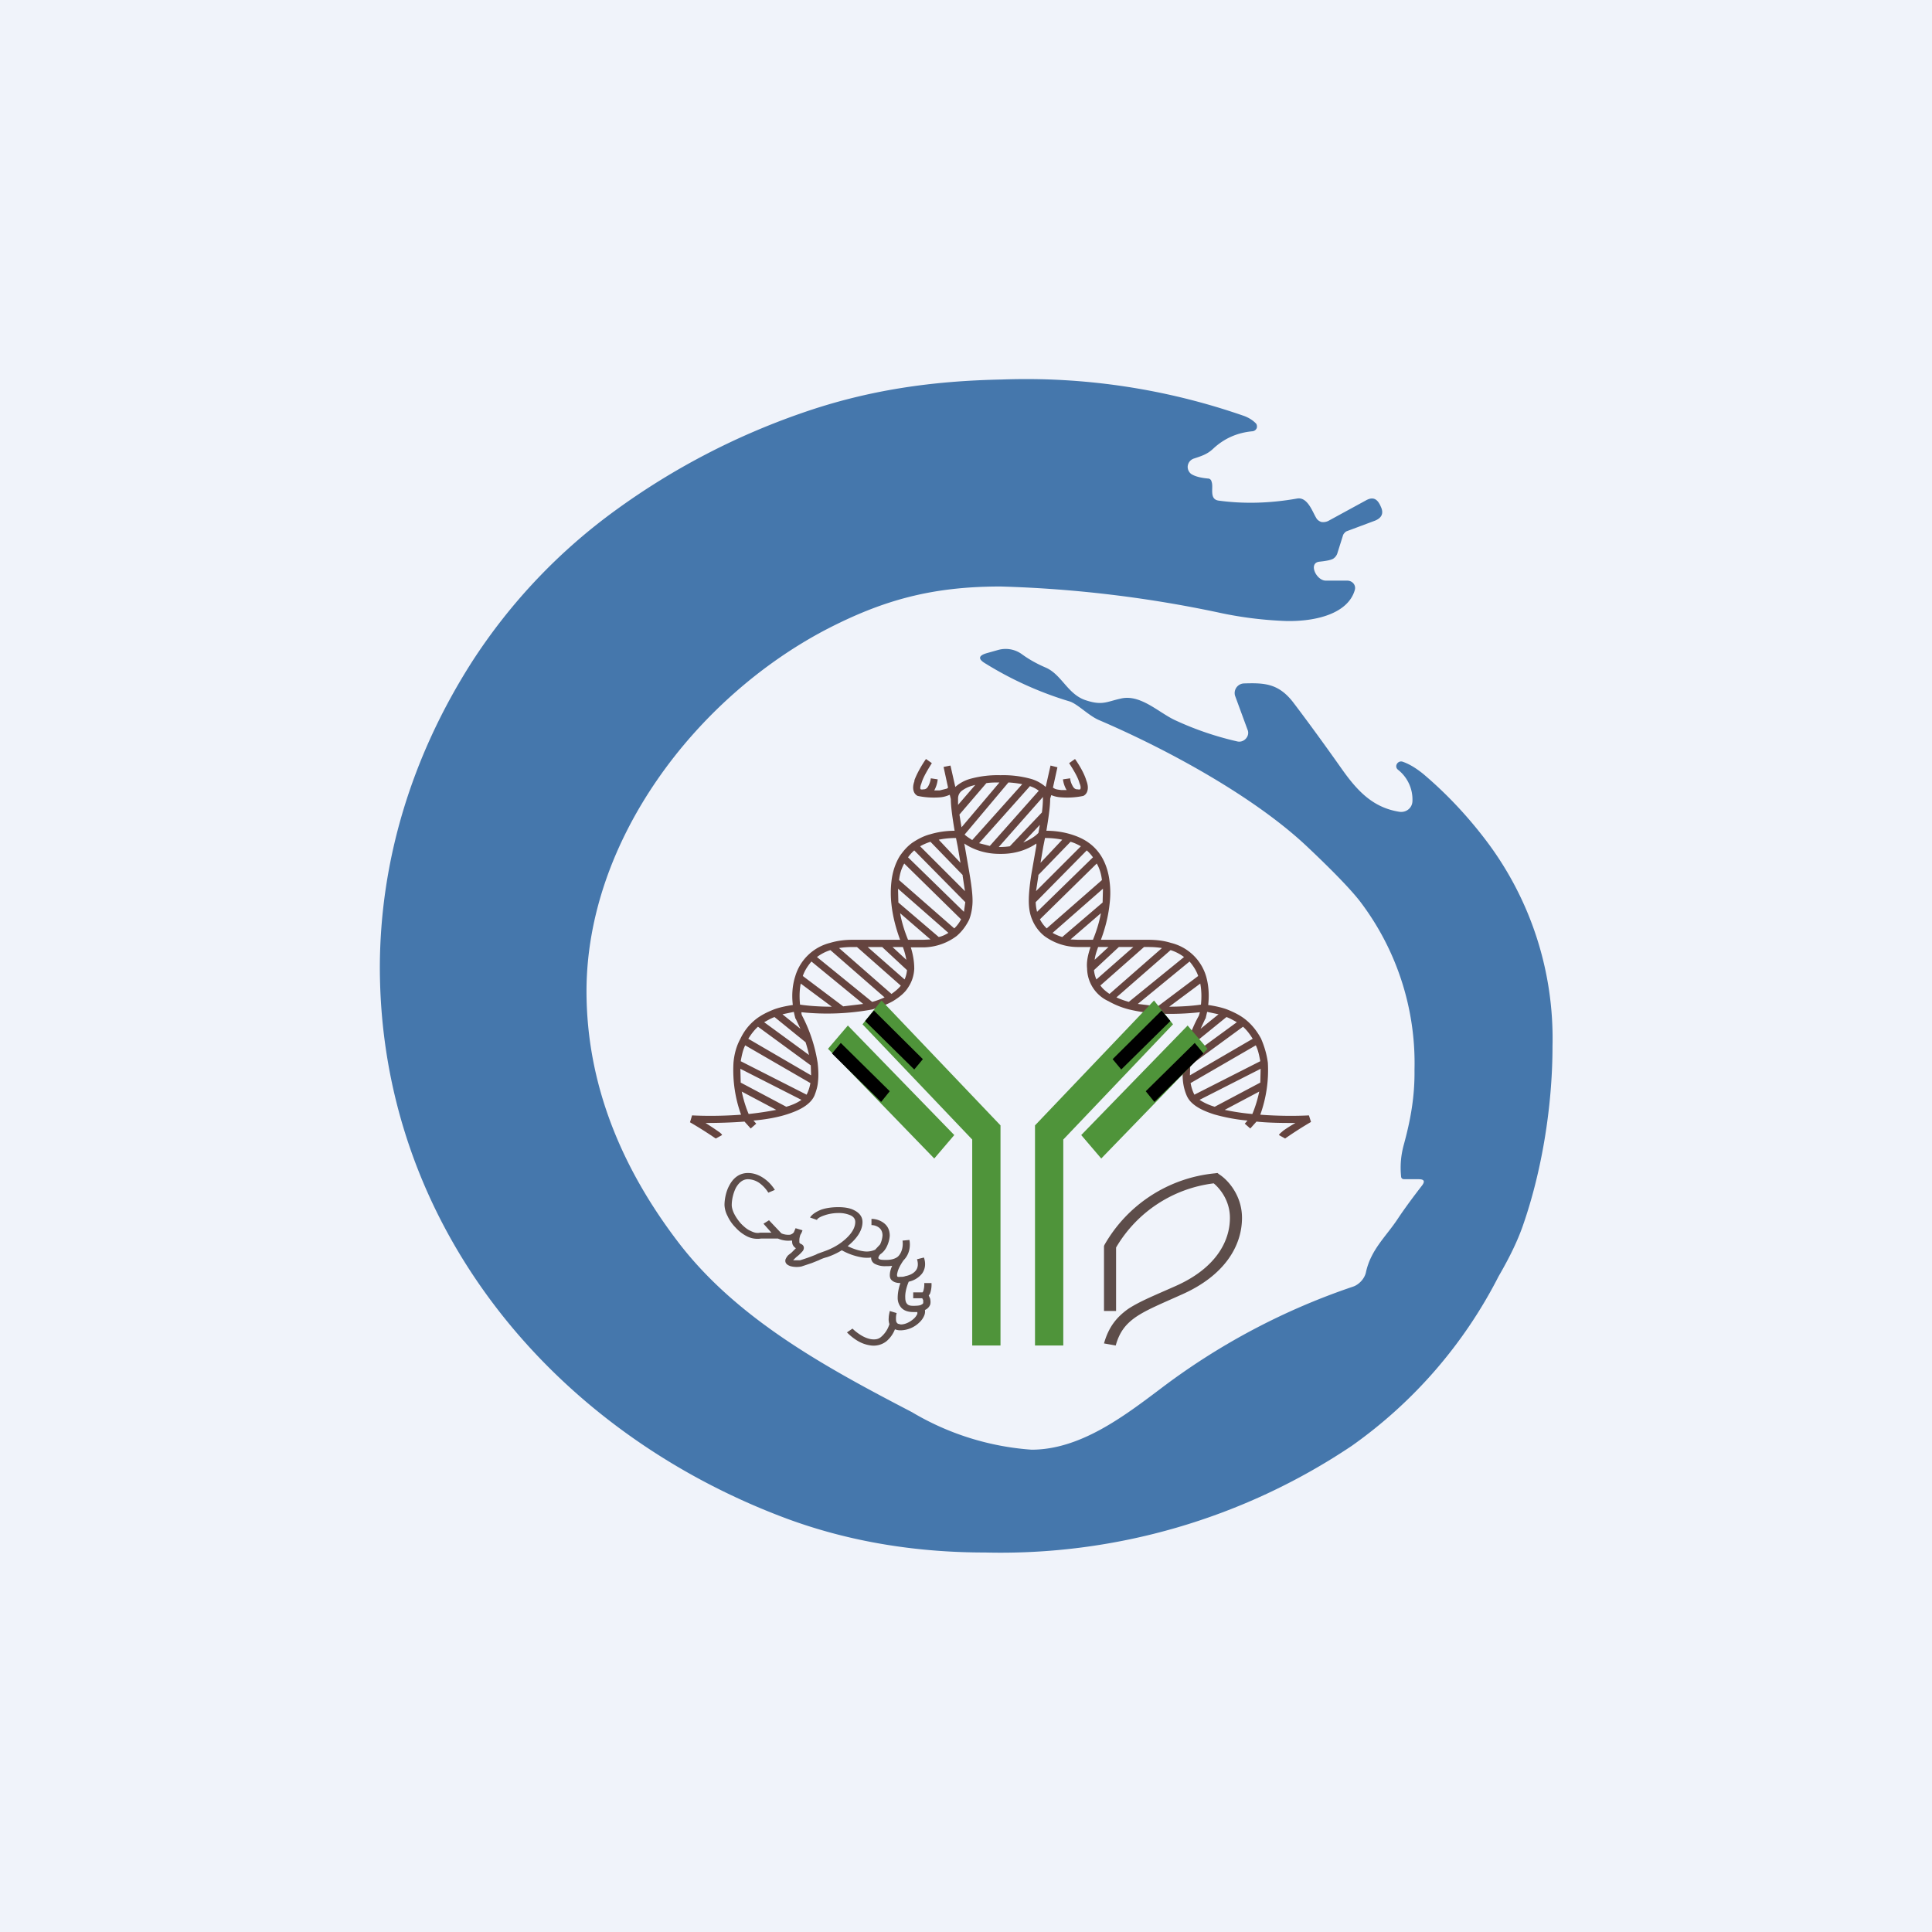 <!-- by TradingView --><svg width="56" height="56" viewBox="0 0 56 56" xmlns="http://www.w3.org/2000/svg"><path fill="#F0F3FA" d="M0 0h56v56H0z"/><path fill-rule="evenodd" d="M26.5 22.63c.07-.2.22-.46.34-.63l.17.12c-.1.16-.25.4-.3.58-.04.1-.04.15-.03.17l.01.01s.03.01.07 0h.01c.05 0 .1-.02.14-.1a.63.63 0 0 0 .07-.22l.2.03a.83.83 0 0 1-.1.32h.16l.2-.05a.14.14 0 0 0 .04-.03l-.13-.6.2-.04.14.62a1.1 1.1 0 0 1 .45-.24 3 3 0 0 1 .86-.1 3 3 0 0 1 .86.1 1.1 1.1 0 0 1 .45.24l.14-.62.2.05-.13.59.05.03c.04.02.1.03.19.04h.16l-.01-.01a.83.83 0 0 1-.1-.3l.21-.03c0 .06.03.15.07.22.04.08.09.1.14.1h.01c.04.01.06 0 .07 0 .02-.03.02-.09-.02-.18-.05-.19-.2-.42-.3-.58l.17-.12c.12.17.27.42.33.63.04.1.06.22.02.32a.22.22 0 0 1-.11.12 2.29 2.29 0 0 1-.66.04.84.84 0 0 1-.26-.06h-.01l-.03.1c0 .23-.05.57-.11.93.26 0 .5.04.7.1.2.06.38.14.53.25.14.1.26.23.35.37.14.22.22.48.25.74.03.22.03.45 0 .68-.04.37-.14.73-.25 1.02h1.37c.25 0 .47.03.66.09a1.41 1.41 0 0 1 1.02.97c.08.28.09.57.06.83.2.03.39.07.55.13.2.08.38.17.53.29.2.16.34.35.45.55.1.23.17.47.2.71a3.81 3.81 0 0 1-.22 1.5c.52.04 1.04.04 1.41.02l.06.19a11.51 11.51 0 0 0-.75.48l-.18-.1a.26.26 0 0 1 .06-.07l.07-.06a3.94 3.94 0 0 1 .35-.22c-.34 0-.74 0-1.13-.04l-.18.2-.16-.14.08-.09c-.35-.03-.69-.1-.97-.18-.28-.09-.52-.2-.68-.37a.63.63 0 0 1-.12-.19 1.43 1.43 0 0 1-.1-.39c-.02-.17-.01-.36.01-.54a3.8 3.8 0 0 1 .45-1.37l.03-.1c-.36.04-.78.06-1.2.04a4.6 4.6 0 0 1-.85-.12 2.41 2.41 0 0 1-.6-.24 1.06 1.06 0 0 1-.62-.95c-.02-.18.02-.39.1-.62h-.38a1.64 1.64 0 0 1-.96-.32 1.17 1.17 0 0 1-.35-.47c-.07-.16-.1-.34-.1-.56 0-.2.03-.49.08-.79l.14-.8v-.06c-.22.15-.56.3-1.01.3h-.06c-.45 0-.8-.15-1.02-.3l.01.05.14.81c.05.3.09.58.09.8 0 .2-.04.4-.1.55-.1.2-.22.35-.36.47a1.64 1.64 0 0 1-.96.33h-.37c.07.22.1.43.1.62-.01.2-.07.38-.17.53-.1.17-.27.3-.45.41-.18.1-.39.18-.6.24a7.23 7.23 0 0 1-2.05.08c0 .03 0 .06.02.1a4.41 4.41 0 0 1 .45 1.37c.02.18.03.37.01.54-.01.14-.05.27-.1.4a.63.63 0 0 1-.12.18c-.16.17-.4.28-.68.37-.28.09-.62.15-.97.18l.08.09-.16.14-.18-.2c-.39.03-.79.04-1.13.04a8.68 8.68 0 0 1 .42.28c.02.02.05.04.06.07l-.18.1-.02-.01a11.51 11.51 0 0 0-.73-.46l.06-.2c.37.02.9.02 1.42-.02a3.81 3.81 0 0 1-.22-1.5c.02-.24.08-.48.2-.7.1-.21.24-.4.44-.56.15-.12.33-.21.53-.29.16-.06.35-.1.55-.13-.03-.26-.02-.55.07-.83a1.41 1.41 0 0 1 1.01-.97c.2-.06.41-.09.66-.09h1.37c-.11-.3-.21-.65-.25-1.02a2.9 2.9 0 0 1 0-.68c.03-.26.11-.52.25-.74.1-.14.2-.26.35-.37.15-.1.33-.2.53-.25.2-.06.44-.1.7-.1-.06-.36-.11-.7-.11-.92l-.03-.12h-.01a.84.84 0 0 1-.26.07 2.29 2.29 0 0 1-.66-.04.22.22 0 0 1-.11-.12c-.04-.1-.02-.22.02-.32Zm2.73.05-1.27 1.51c.05.05.13.1.22.16l1.45-1.62a2.86 2.86 0 0 0-.4-.05Zm.63.1-1.48 1.66.31.08 1.42-1.6a.83.83 0 0 0-.25-.13Zm.37.32-1.28 1.45a2 2 0 0 0 .32-.02l.93-.98a3.22 3.22 0 0 0 .03-.45Zm-.09.81-.48.51c.22-.09.37-.2.44-.28l.04-.23Zm-2.27.07 1.1-1.3c-.12 0-.25 0-.38.02l-.78.91.06.37Zm-.1-.65.5-.58-.07.02a.9.9 0 0 0-.32.15.28.28 0 0 0-.11.23v.18Zm-.06.96c-.19 0-.36.02-.5.05l.63.67-.08-.47-.05-.25Zm.2 1.08-.94-.97a1.5 1.5 0 0 0-.3.13l1.3 1.3-.07-.46Zm.07.78-1.48-1.5c-.07.06-.13.13-.18.2l1.62 1.58.04-.28Zm-.12.5-1.65-1.62c-.08.14-.13.3-.15.48l1.6 1.4a.96.96 0 0 0 .2-.27Zm-.37.39-1.46-1.28.01.4 1.17 1c.1-.02.2-.07.28-.12Zm-.52.19-.88-.76c.05.28.14.55.23.77h.45l.2-.01Zm-.8.22h-.3l.4.37a1.9 1.9 0 0 0-.1-.37Zm.12.67-.72-.67h-.42l1.07.94a.86.86 0 0 0 .07-.27Zm-.18.45-1.27-1.12h-.12c-.15 0-.28.01-.4.03l1.52 1.33c.1-.07.2-.15.27-.24Zm-.47.34-1.57-1.37c-.16.05-.28.12-.39.2l1.6 1.3c.12-.03.25-.08.36-.13Zm-.62.19-1.5-1.23c-.11.13-.2.27-.25.42l1.17.88.58-.07Zm-.91.08-.9-.67c-.04.2-.04.42-.02.61.27.04.6.06.92.06Zm-1.1.15-.33.07.52.42-.14-.3h-.01v-.02a2.27 2.27 0 0 1-.04-.17Zm.34.88-.9-.73c-.11.04-.21.1-.3.15l1.3.95a3.9 3.9 0 0 0-.1-.37Zm.15.67-1.53-1.12c-.11.1-.2.22-.28.35l1.82 1.06-.01-.3Zm0 .52-1.9-1.1c-.07.14-.1.3-.13.46l1.91.97a1.17 1.17 0 0 0 .11-.34Zm-.27.48-1.77-.9.01.4 1.32.7c.18-.05.33-.12.44-.2Zm-.73.29-1-.53c.05.24.12.46.2.65.28-.03.55-.07.8-.12Zm7.79-7.88c.19 0 .36.02.5.05l-.63.67.08-.47.05-.25Zm-.2 1.08.94-.97c.11.03.21.08.3.13l-1.3 1.3.07-.46Zm-.07.78 1.48-1.5c.07.06.13.13.18.2l-1.62 1.58a1.3 1.3 0 0 1-.04-.28Zm.12.5 1.65-1.62c.08.14.13.3.15.48l-1.6 1.4a.96.96 0 0 1-.2-.27Zm.37.39 1.46-1.28-.01.4-1.17 1a1.3 1.3 0 0 1-.28-.12Zm.52.19.88-.76c-.05.28-.14.55-.23.77h-.45l-.2-.01Zm.8.22h.3l-.4.37c.01-.11.05-.23.1-.37Zm-.12.67.72-.67h.42l-1.07.94a.86.86 0 0 1-.07-.27Zm.18.45 1.27-1.12h.12c.15 0 .28.01.4.03l-1.52 1.33c-.1-.07-.2-.15-.26-.24Zm.47.34 1.57-1.37c.16.05.28.12.39.2l-1.6 1.3a2.37 2.37 0 0 1-.36-.13Zm.62.19 1.5-1.23c.11.13.2.27.25.42l-1.17.88-.58-.07Zm.91.08.9-.67c.04.2.04.42.02.61-.27.04-.6.06-.92.06Zm1.1.15.33.07-.52.42.14-.3h.01v-.02l.04-.17Zm-.34.88.9-.73c.11.04.21.1.3.15l-1.3.95.1-.37Zm-.15.67 1.53-1.12c.11.1.2.22.28.35l-1.82 1.06.01-.3Zm0 .52 1.9-1.1c.07.14.1.3.13.46l-1.91.97a1.17 1.17 0 0 1-.11-.34Zm.27.48 1.77-.9-.01.4-1.32.7a1.63 1.63 0 0 1-.44-.2Zm.73.29 1-.53c-.05.24-.12.46-.2.65a6.44 6.44 0 0 1-.8-.12Z" fill="#65443F"/><path d="m35.29 34 .05.04c.24.15.66.6.66 1.26 0 .81-.5 1.67-1.74 2.22-.6.27-1.02.44-1.33.65-.29.2-.48.43-.59.83l-.34-.06c.13-.46.35-.75.7-1 .35-.23.81-.41 1.39-.67 1.12-.5 1.56-1.26 1.56-1.97 0-.51-.3-.86-.47-1a3.82 3.82 0 0 0-2.83 1.86V38H32v-1.88l.01-.03a4.14 4.14 0 0 1 3.2-2.08l.08-.01ZM21.14 34.36c.1-.19.27-.36.54-.36.21 0 .38.09.51.19s.22.22.27.3l-.19.08a.98.98 0 0 0-.22-.25.6.6 0 0 0-.37-.14c-.14 0-.26.09-.35.25-.08.16-.12.35-.12.5 0 .06.02.15.07.25s.12.2.2.29c.09.09.18.17.28.21.1.05.18.07.27.05h.33l-.23-.26.16-.1.36.38a.5.5 0 0 0 .23.04c.04 0 .07-.02.1-.04l.03-.03.05-.12.2.06a.46.46 0 0 1-.06.13.63.63 0 0 0-.03.13v.1l.03.03c.06.02.1.06.1.12 0 .04-.02.08-.04.1a1.11 1.11 0 0 1-.17.16 1.3 1.3 0 0 0-.1.1h.2a5.32 5.32 0 0 0 .45-.16l.06-.03.22-.08a1.91 1.91 0 0 0 .4-.2c.25-.17.47-.4.47-.64 0-.09-.05-.15-.13-.19a.84.84 0 0 0-.36-.07c-.15 0-.3.03-.41.07-.12.04-.2.09-.21.13l-.2-.07c.06-.1.2-.18.33-.23.15-.05.32-.07.49-.07.16 0 .33.02.46.09.14.07.24.18.24.34 0 .28-.21.52-.43.7.14.07.31.13.47.15a.58.58 0 0 0 .31-.04h.01l.15-.16a.72.72 0 0 0 .07-.26c0-.13-.06-.2-.12-.24a.37.37 0 0 0-.2-.06v-.18a.6.6 0 0 1 .33.1c.12.08.2.2.2.39a.86.86 0 0 1-.1.34.55.55 0 0 1-.18.2.26.26 0 0 0-.05.09c0 .02 0 .03.02.04.02.02.07.03.2.03.17 0 .28-.04.35-.1.13-.13.15-.33.13-.46l.2-.02c.03.15.02.4-.17.59-.07.1-.16.25-.18.37-.02.06 0 .1 0 .1s.01.02.08.01c.06 0 .1 0 .15-.02.16-.03.26-.1.31-.17.06-.08.07-.19.03-.32l.2-.05c.06.17.04.33-.05.46a.67.67 0 0 1-.39.24c-.06.14-.11.32-.1.47 0 .08.02.14.05.17.03.04.08.06.18.06.12 0 .2-.01.23-.03.04-.02.05-.03.06-.05v-.08a.3.3 0 0 0-.03-.06h-.26v-.17h.27l.02-.03a.66.66 0 0 0 .03-.24H27a.8.8 0 0 1-.04.3.35.35 0 0 1-.04.06l.04.09c.01.05.02.12 0 .18a.28.28 0 0 1-.15.15.3.3 0 0 1-.02.16.57.57 0 0 1-.14.2.8.8 0 0 1-.54.23.43.43 0 0 1-.17-.03.86.86 0 0 1-.25.35.6.6 0 0 1-.44.12 1 1 0 0 1-.4-.14 1.53 1.53 0 0 1-.3-.24l.16-.11c.07.07.16.14.26.2s.21.1.3.11c.1.01.19 0 .27-.07a.78.78 0 0 0 .24-.37.42.42 0 0 1-.02-.18c0-.07.02-.14.03-.2l.2.06a.53.53 0 0 0-.02.14c0 .06 0 .1.02.13a.1.1 0 0 0 .04.04l.08.02c.14 0 .28-.08.38-.17a.4.4 0 0 0 .1-.14v-.05h-.12c-.15 0-.27-.04-.35-.13a.43.43 0 0 1-.1-.28c0-.14.03-.3.08-.43-.1 0-.2-.02-.27-.1-.05-.06-.04-.15-.03-.22a.87.87 0 0 1 .06-.18.96.96 0 0 1-.18.01.62.62 0 0 1-.33-.07.2.2 0 0 1-.1-.18.95.95 0 0 1-.24 0 1.8 1.8 0 0 1-.61-.21 2.08 2.08 0 0 1-.43.2 1.12 1.12 0 0 0-.24.09l-.2.08-.3.1a.7.7 0 0 1-.32-.01c-.05-.02-.1-.04-.13-.09a.13.13 0 0 1 0-.13.37.37 0 0 1 .07-.1l.09-.07.03-.03.1-.1a.23.23 0 0 1-.1-.12.32.32 0 0 1-.01-.1h-.05a.74.74 0 0 1-.36-.06h-.49a.68.68 0 0 1-.4-.06 1.16 1.16 0 0 1-.34-.26c-.1-.1-.18-.22-.23-.33a.75.75 0 0 1-.09-.32c0-.16.04-.39.14-.57Z" fill="#5D4D4A"/><path d="M41.12 34.18h-.41c-.07 0-.1-.03-.1-.1-.03-.31 0-.61.08-.9.2-.73.32-1.41.31-2.17a7.74 7.74 0 0 0-1.6-4.91c-.27-.34-.76-.85-1.48-1.53-1.52-1.45-4.04-2.83-6.07-3.7-.3-.13-.62-.47-.85-.54a10.2 10.2 0 0 1-2.44-1.1c-.22-.13-.2-.23.05-.3l.32-.09a.8.8 0 0 1 .7.13c.18.13.4.26.68.38.46.2.63.76 1.14.94.5.17.62.05 1.03-.04.57-.14 1.1.4 1.57.62.6.28 1.2.48 1.81.62.2.05.38-.16.3-.34l-.36-.98a.27.27 0 0 1-.01-.12.28.28 0 0 1 .26-.24c.6-.02 1 0 1.42.53.35.46.83 1.11 1.43 1.96.46.65.91 1.11 1.66 1.23.2.03.37-.11.38-.3a1.1 1.1 0 0 0-.42-.92c-.12-.1 0-.28.14-.23.2.07.39.19.59.35.65.55 1.25 1.18 1.8 1.9a9.5 9.5 0 0 1 1.95 6c0 1.67-.29 3.57-.86 5.2-.15.43-.38.91-.7 1.46a13.56 13.56 0 0 1-4.26 4.92A18.27 18.27 0 0 1 28.55 45c-1.96 0-3.9-.3-5.74-.98-6.78-2.52-11.8-8.52-11.8-16 .01-3.08.92-6.09 2.66-8.82a16.46 16.46 0 0 1 4.2-4.43 20.66 20.66 0 0 1 5.32-2.78c1.96-.69 3.84-.95 5.86-.99a19.2 19.2 0 0 1 7.02 1.06c.13.05.24.12.32.2.04.03.05.09.04.14a.15.15 0 0 1-.12.1c-.45.04-.83.21-1.15.51-.17.16-.34.21-.55.28a.26.26 0 0 0-.18.2c-.02.1.03.2.1.25.11.07.27.11.48.13.06 0 .1.04.11.1.06.16-.08.5.2.54.73.1 1.49.08 2.28-.06.3-.05.44.38.55.56.03.06.09.1.15.12.07.01.14 0 .2-.03l1.1-.6c.24-.13.35.01.43.2.08.18.02.31-.17.39l-.83.31a.17.17 0 0 0-.06.05.16.16 0 0 0-.04.06l-.17.54a.3.3 0 0 1-.11.14c-.06.04-.2.07-.4.09-.34.03-.1.55.18.55h.62c.15 0 .26.13.22.27-.19.67-1.09.92-2 .9a11.1 11.1 0 0 1-1.83-.22A35.2 35.2 0 0 0 29 17c-2 0-3.42.4-5.06 1.25-3.79 1.99-6.93 6.12-6.94 10.47 0 2.7 1.01 5.13 2.67 7.3 1.71 2.23 4.3 3.63 6.76 4.91a7.85 7.85 0 0 0 3.47 1.09c1.41 0 2.68-.97 3.73-1.76a19.58 19.58 0 0 1 5.6-2.97c.14-.05.31-.2.36-.4.14-.67.59-1.05.93-1.57.2-.3.43-.61.7-.96.09-.12.06-.18-.1-.18Z" fill="#4577AC"/><path d="M33.45 29 30 32.62V39h.82v-5.97L34 29.69l-.55-.69ZM25.55 29 29 32.62V39h-.82v-5.97L25 29.69l.55-.69Z" fill="#4F943A"/><path d="m24.58 29.73 3.08 3.17-.58.68L24 30.4l.58-.68ZM34.42 29.73l-3.08 3.17.58.68L35 30.4l-.58-.68Z" fill="#4F943A"/><path d="m34.88 30.54-1.42 1.4-.25-.31 1.42-1.4.25.3ZM33.92 29.6 32.5 31l-.25-.3 1.42-1.41.25.3ZM24.12 30.54l1.42 1.4.25-.31-1.42-1.4-.25.3ZM25.08 29.6 26.5 31l.25-.3-1.42-1.41-.25.3Z"/></svg>